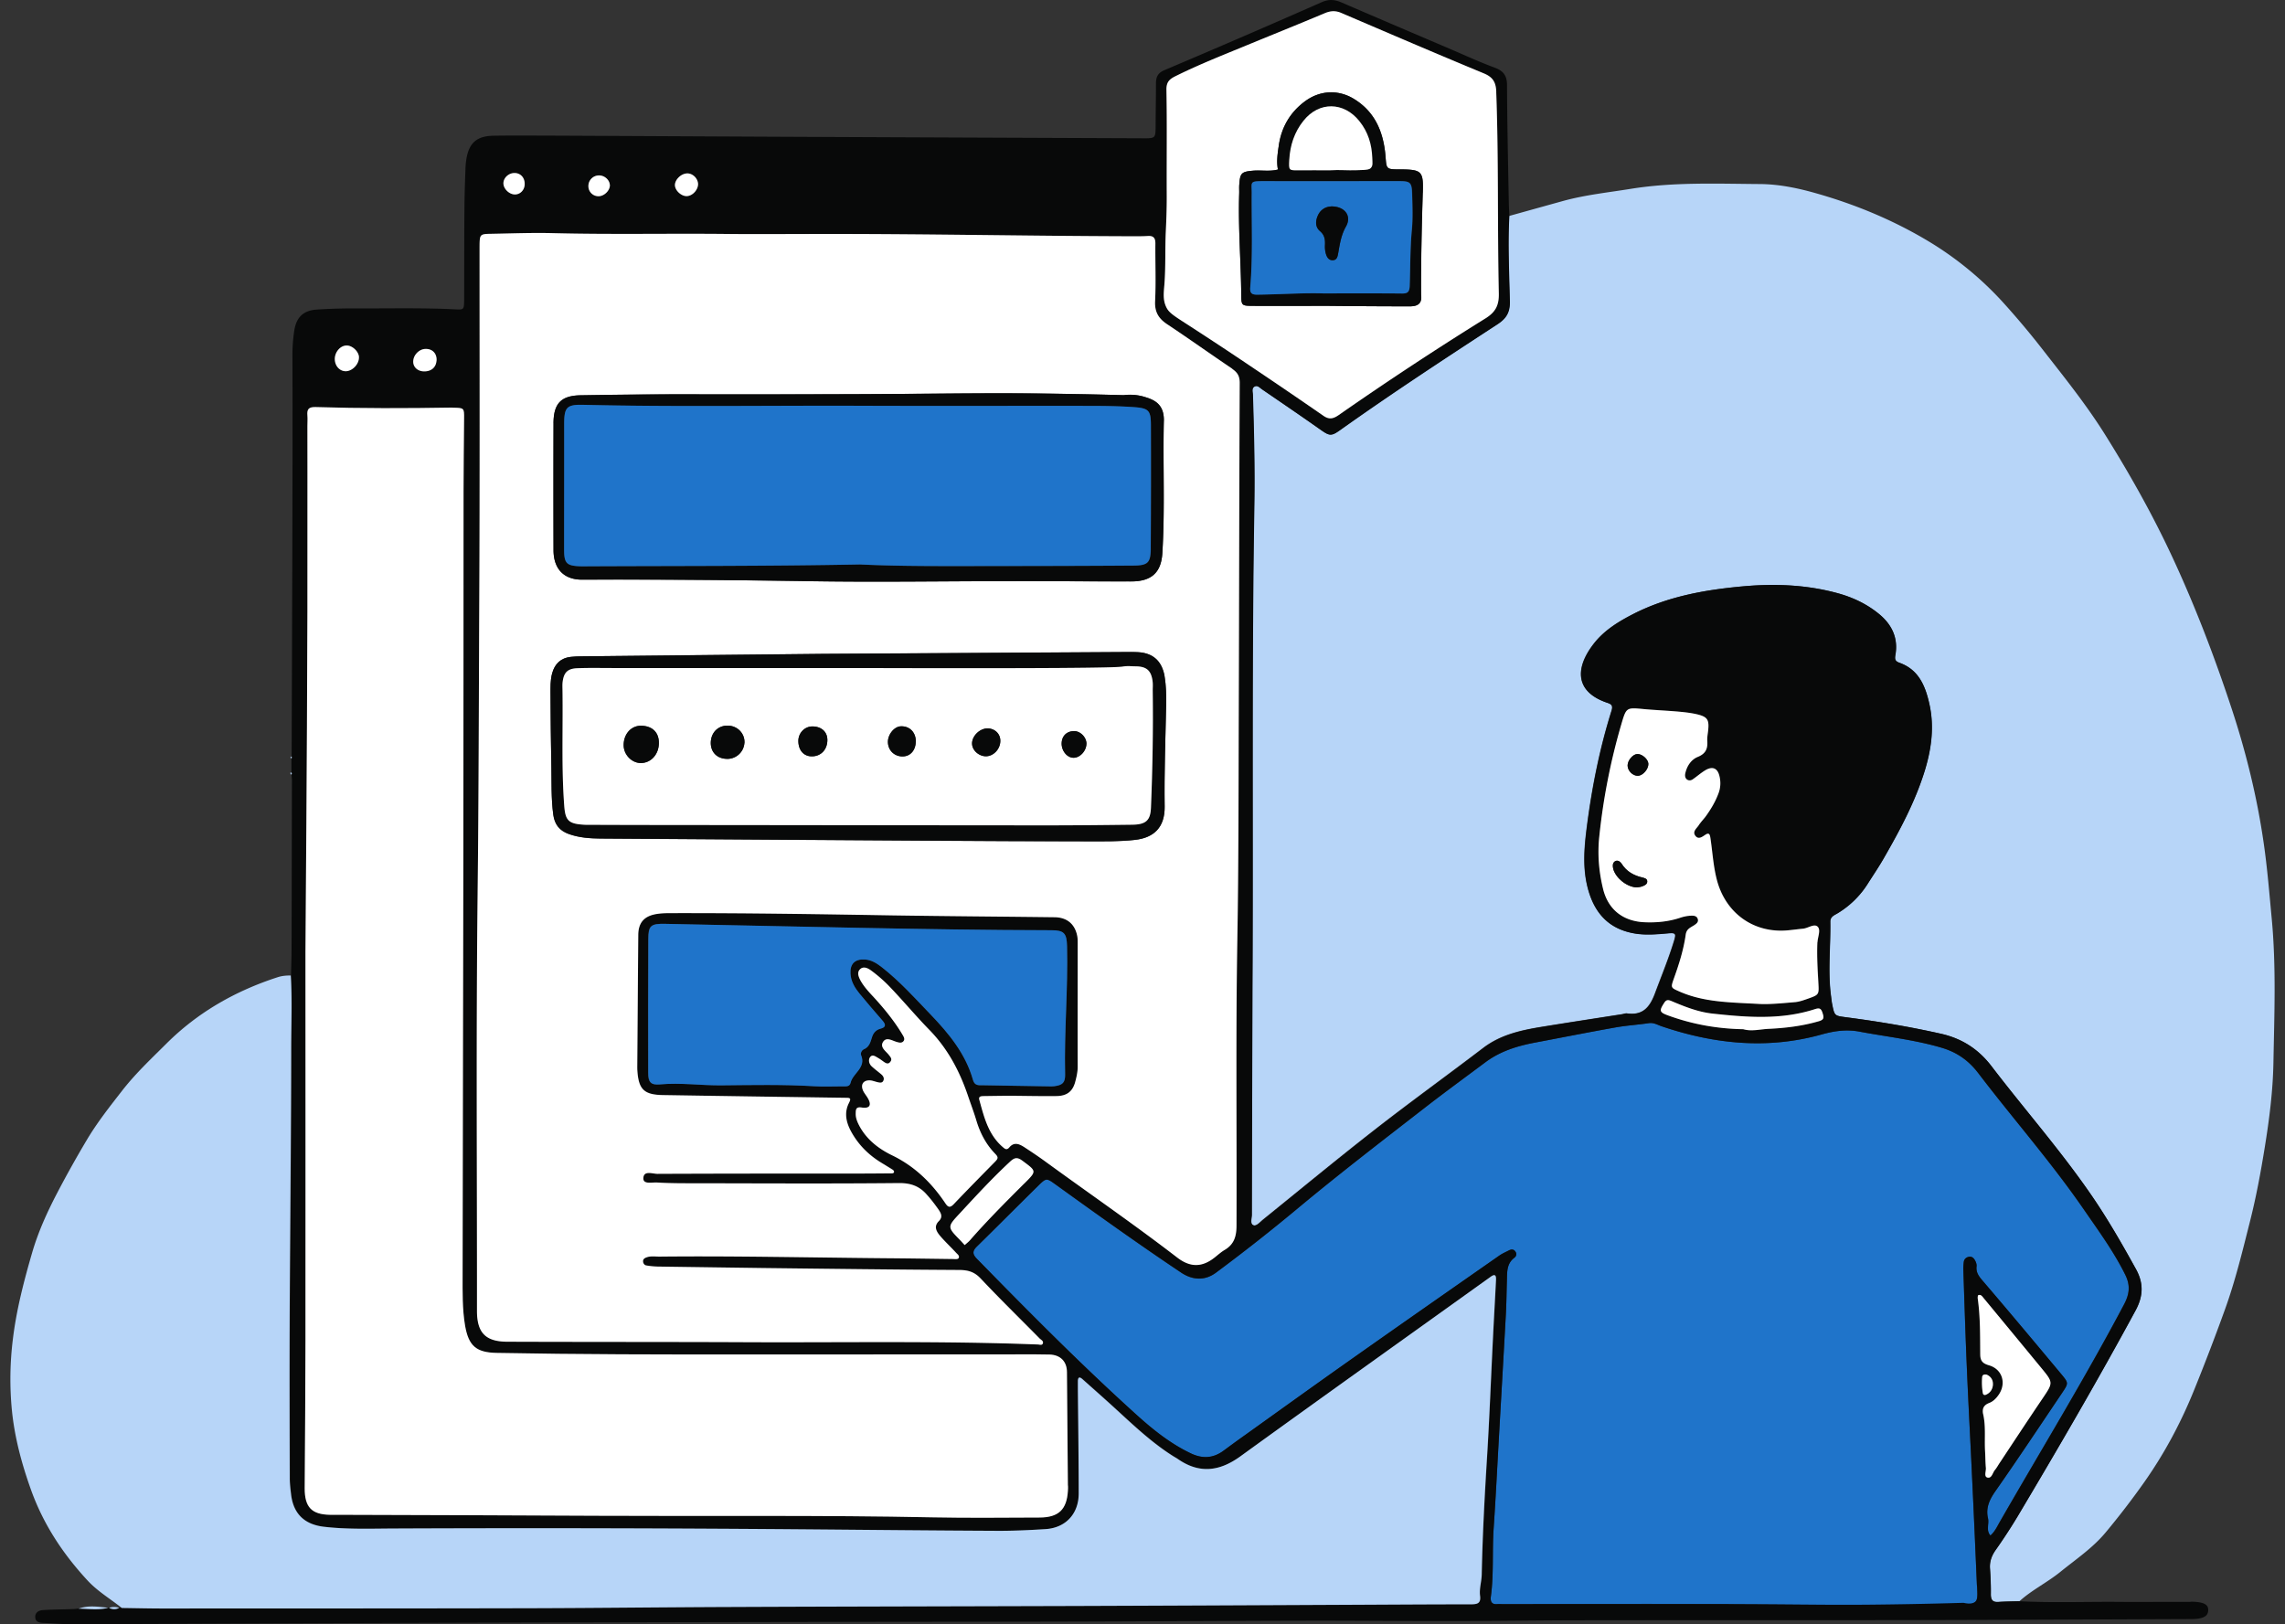 <svg width="211" height="150" viewBox="0 0 211 150" fill="none" xmlns="http://www.w3.org/2000/svg">
    <rect x="0" y="0" width="211" height="150" fill="#333333" stroke="none"/>
    <path d="M160.1 148.144c-6.509-.055-20.721 0-21.348 0-.164 0-.333-.016-.491 0-.529.055-.649-.256-.595-.682.279-2.084.12-4.19.257-6.279.185-2.744.316-5.494.474-8.244.219-3.813.442-7.627.65-11.44.06-1.069.065-2.139.098-3.208.022-.78-.044-1.577.693-2.133.158-.12.251-.333.109-.551-.175-.267-.409-.235-.649-.115-.29.148-.595.284-.862.475-4.681 3.273-9.362 6.541-14.032 9.836-3.126 2.204-6.225 4.436-9.335 6.662a99.622 99.622 0 0 0-2.089 1.522c-.96.709-1.953.747-3.017.24-1.882-.895-3.481-2.182-5.008-3.563-5.101-4.61-9.935-9.487-14.741-14.397-.447-.458-.42-.747.022-1.178 1.882-1.839 3.737-3.71 5.614-5.559.763-.753.78-.742 1.609-.142 3.835 2.766 7.681 5.521 11.609 8.145 1.042.698 2.188.764 3.203.011a173.845 173.845 0 0 0 7.654-6.023c3.857-3.208 7.834-6.263 11.8-9.335 1.79-1.385 3.617-2.717 5.423-4.07 1.364-1.02 2.908-1.505 4.534-1.816 2.504-.475 5.002-.971 7.507-1.419 1.009-.18 2.04-.24 3.055-.392.447-.066.791.152 1.173.283 4.855 1.653 9.787 2.16 14.784.764 1.173-.327 2.281-.491 3.486-.262 2.543.475 5.118.753 7.611 1.49 1.391.414 2.482 1.178 3.371 2.34 3.214 4.217 6.727 8.205 9.738 12.58 1.348 1.959 2.766 3.885 3.83 6.029.491.987.404 1.795-.114 2.766-3.596 6.797-7.611 13.36-11.441 20.022-.261.453-.48.949-.894 1.309-.431-.48-.104-1.069-.224-1.604-.213-.944.136-1.702.687-2.488 2.101-3 4.119-6.05 6.165-9.083.595-.884.606-.9-.06-1.708a1058.442 1058.442 0 0 0-7.147-8.494c-.382-.453-.774-.84-.692-1.495.016-.153-.039-.327-.11-.469-.109-.224-.272-.436-.562-.404-.261.033-.463.191-.507.464-.038.24-.054.491-.044.736.104 3.083.202 6.165.333 9.242.137 3.246.317 6.487.469 9.733.159 3.366.306 6.732.453 10.104.006.125.022.245.028.371.021.529.038.927-.131 1.162-.24.343-.83.311-1.026.305-2.013-.087-4.064.486-6.045.109-.06-.011-5.133-.054-15.286-.136l.011-.011z" fill="#1F74CA"/>
    <path d="M139.357 19.944c1.653-.459 3.312-.922 4.965-1.38 2.057-.568 4.173-.786 6.268-1.125 3.961-.638 7.944-.469 11.915-.442 1.719.011 3.432.355 5.074.819 3.726 1.047 7.283 2.52 10.611 4.533a30.684 30.684 0 0 1 6.727 5.527 76.254 76.254 0 0 1 3.868 4.615c1.942 2.488 3.917 4.954 5.592 7.633 2.285 3.65 4.391 7.392 6.213 11.309 2.117 4.55 3.901 9.22 5.472 13.972 1.337 4.048 2.352 8.178 2.963 12.4.343 2.351.529 4.708.753 7.07.414 4.436.234 8.877.152 13.307-.049 2.597-.382 5.21-.802 7.796-.371 2.302-.796 4.593-1.369 6.852-.693 2.739-1.353 5.483-2.319 8.145a205.8 205.8 0 0 1-2.815 7.354c-1.216 3.017-2.727 5.854-4.604 8.527a73.391 73.391 0 0 1-3.59 4.676c-1.184 1.423-2.733 2.465-4.168 3.627-1.211.982-2.624 1.67-3.781 2.712-.654.022-1.309.022-1.964.065-.551.039-.692-.218-.687-.731.011-.78-.022-1.565-.082-2.34-.049-.649.147-1.184.518-1.713a49.469 49.469 0 0 0 2.024-3.093c3.743-6.28 7.42-12.597 10.901-19.029.725-1.337.758-2.526.038-3.83-1.271-2.302-2.581-4.588-4.07-6.754-2.859-4.174-6.214-7.976-9.28-11.992-1.195-1.565-2.711-2.547-4.659-2.984-2.886-.654-5.799-1.135-8.734-1.522-1.081-.142-1.086-.114-1.31-1.195-.049-.24-.071-.48-.103-.725-.317-2.297-.033-4.6-.071-6.896-.006-.48.36-.606.66-.786a8.39 8.39 0 0 0 2.799-2.733c.485-.758.993-1.511 1.445-2.291 1.517-2.635 2.963-5.309 3.847-8.244.6-1.996.861-4.015.398-6.077-.371-1.659-.982-3.164-2.761-3.792-.42-.147-.442-.354-.376-.736.273-1.566-.328-2.81-1.528-3.786-1.129-.922-2.422-1.533-3.83-1.915-2.896-.78-5.842-.89-8.81-.617-3.454.322-6.836.928-9.978 2.515-1.408.715-2.75 1.539-3.721 2.788-1.719 2.22-1.735 4.414 1.227 5.423.42.142.584.256.42.77-1.085 3.453-1.789 6.988-2.258 10.578-.268 2.05-.453 4.086.163 6.11.644 2.111 1.948 3.453 4.19 3.846 1.037.18 2.046.087 3.072 0 .753-.066.824 0 .611.693-.502 1.647-1.162 3.24-1.762 4.855-.475 1.271-1.113 2.057-2.575 1.85-.153-.022-.322.054-.486.076-2.477.387-4.954.764-7.425 1.167-1.909.312-3.781.726-5.379 1.948-3.301 2.515-6.667 4.943-9.94 7.496-3.503 2.728-6.923 5.559-10.377 8.347-.283.229-.616.633-.9.535-.36-.131-.158-.639-.158-.977.011-7.818.033-15.64.066-23.459.054-14.064-.077-28.129.163-42.188.06-3.371-.027-6.737-.136-10.103-.011-.262-.131-.606.196-.753.251-.11.453.13.649.267 1.795 1.233 3.601 2.455 5.38 3.71.856.605 1.003.655 1.844.054 4.757-3.387 9.64-6.584 14.528-9.77.813-.53 1.162-1.102 1.134-2.1-.06-2.63-.19-5.265-.06-7.895l.022.006z" fill="#B7D5F8"/>
    <path d="M202.266 147.937c-2.177-.011-4.359.016-6.536 0-3.077-.027-6.159.093-9.236-.06-.65.016-1.315.027-1.964.071-.551.032-.693-.224-.688-.731.011-.78-.027-1.571-.076-2.352-.049-.643.147-1.183.513-1.707a52.421 52.421 0 0 0 2.024-3.099c3.737-6.285 7.419-12.602 10.9-19.034.72-1.337.753-2.521.033-3.825-1.272-2.307-2.581-4.588-4.065-6.759-2.864-4.179-6.208-7.971-9.28-11.992-1.2-1.56-2.717-2.547-4.664-2.984-2.892-.649-5.799-1.135-8.729-1.516-1.08-.148-1.091-.11-1.304-1.2-.049-.24-.076-.48-.104-.72-.316-2.297-.032-4.6-.071-6.897-.01-.48.361-.6.661-.78a8.44 8.44 0 0 0 2.798-2.738c.48-.764.993-1.512 1.441-2.292 1.516-2.635 2.956-5.308 3.851-8.243.6-1.997.857-4.015.393-6.072-.371-1.664-.987-3.164-2.755-3.797-.42-.148-.447-.35-.376-.737.267-1.56-.333-2.804-1.528-3.78-1.135-.928-2.428-1.533-3.835-1.915-2.892-.791-5.843-.895-8.811-.617-3.459.317-6.836.928-9.973 2.515-1.407.72-2.755 1.533-3.72 2.799-1.714 2.22-1.735 4.408 1.227 5.423.42.136.584.25.42.775-1.08 3.447-1.784 6.988-2.253 10.578-.267 2.051-.447 4.091.164 6.115.643 2.112 1.953 3.448 4.195 3.841 1.036.18 2.051.088 3.071 0 .748-.07.824-.01.611.693-.496 1.648-1.156 3.235-1.756 4.845-.48 1.27-1.113 2.056-2.581 1.855-.152-.028-.316.049-.48.076-2.471.387-4.948.764-7.419 1.167-1.915.311-3.781.731-5.385 1.948-3.295 2.52-6.667 4.948-9.94 7.496-3.497 2.728-6.923 5.559-10.377 8.347-.283.229-.616.633-.894.529-.36-.131-.164-.633-.164-.971.016-7.823.033-15.646.071-23.459.049-14.064-.076-28.134.164-42.193.049-3.372-.033-6.743-.137-10.104-.011-.267-.136-.61.191-.753.257-.109.453.131.649.268 1.801 1.233 3.601 2.455 5.38 3.715.856.6 1.003.65 1.844.049 4.762-3.388 9.64-6.58 14.528-9.771.807-.53 1.156-1.096 1.135-2.1-.06-2.635-.191-5.265-.05-7.9-.016-.371-.043-.736-.049-1.107-.071-3.656-.152-7.31-.169-10.972 0-.883-.333-1.32-1.14-1.62-1.348-.496-2.651-1.096-3.972-1.664-3.398-1.451-6.792-2.897-10.18-4.359-.589-.256-1.134-.316-1.767-.043a1073.596 1073.596 0 0 1-14.567 6.295c-.627.268-.78.628-.791 1.2 0 1.32-.027 2.635-.032 3.956-.011 1.14-.011 1.15-1.201 1.14-10.807-.044-21.615-.087-32.422-.136-7.567-.033-15.123-.077-22.679-.11-1.604 0-3.208-.016-4.812.011-1.587.017-2.313.671-2.547 2.248a7.46 7.46 0 0 0-.071.857c-.044 1.227-.088 2.46-.093 3.688-.027 2.798-.016 5.58-.027 8.368-.011.895-.017.917-.83.873-2.995-.152-5.995-.076-8.996-.087a52.44 52.44 0 0 0-3.824.11c-1.217.092-1.844.72-2.035 1.93-.11.731-.17 1.468-.17 2.215.012 4.436.012 8.877 0 13.323-.015 7.932-.048 15.87-.075 23.802.049.077.043.137-.017.197v1.276c.071.071.071.137 0 .213.017.164.044.328.044.491-.011 5.156-.017 10.311-.033 15.472 0 .857-.033 1.713-.05 2.575.132 2.215.034 4.436.034 6.656 0 3.448-.017 6.896-.033 10.344-.033 5.204-.087 10.403-.104 15.608-.016 4.604 0 9.22.017 13.824 0 .497.06.988.109 1.473.207 1.795 1.227 2.788 3.028 3.001 2.127.251 4.271.169 6.404.164a3149.54 3149.54 0 0 1 38.146.076c5.886.049 11.767.109 17.654.136 1.473.011 2.957-.06 4.435-.152 1.872-.109 3.077-1.413 3.077-3.312-.01-3.164-.049-6.339-.076-9.504-.011-.289-.011-.572 0-.867.01-.393.169-.393.43-.164.977.873 1.965 1.741 2.941 2.635 1.724 1.577 3.421 3.197 5.412 4.463.148.087.289.164.42.256 1.992 1.392 3.857 1.168 5.789-.223 7.523-5.445 15.084-10.835 22.635-16.247.163-.12.333-.24.496-.36.431-.3.497-.044.469.311-.087 1.768-.191 3.524-.272 5.292-.18 3.699-.328 7.392-.551 11.08-.224 3.612-.42 7.223-.491 10.835-.017.649-.24 1.304-.153 1.964.093.704-.267.78-.851.78-4.119 0-8.227.033-12.335.049-8.096.033-16.192.077-24.288.104-10.535.033-21.064.049-31.599.093-6.208.016-12.411.092-18.614.109-11.315.027-22.62.016-33.923.027-1.271 0-2.548-.033-3.819-.049-.076 0-.164 0-.24-.011-.316.164-.627.147-.933 0h-.076c-.911.229-1.828.087-2.739.076-.207.017-.41.049-.61.049-.912.033-1.812.033-2.718.093-.387.027-.736.24-.687.704.043.409.404.464.747.48.944.044 1.888.131 2.832.12 10.147-.033 20.3-.087 30.447-.12 13.279-.044 26.563-.071 39.848-.093 6.824-.016 13.655-.011 20.49-.027 7.644-.016 15.276-.071 22.919-.087 4.556-.011 9.111.043 13.667.032 3.737 0 7.479-.06 11.216-.07 10.491-.017 20.988 0 31.479-.017 8.472-.016 16.939-.06 25.412-.093 1.091 0 1.555-.24 1.593-.774.049-.584-.431-.829-1.631-.829l-.011.016zm-47.687-57.578c.469-1.315.894-2.651 1.091-4.032.071-.523.403-.649.736-.856.208-.137.453-.29.388-.573-.088-.36-.437-.35-.704-.333a3.615 3.615 0 0 0-.96.197c-1.075.349-2.172.452-3.285.403-1.964-.093-3.344-1.173-3.808-3.088-.387-1.593-.523-3.207-.343-4.86a58.593 58.593 0 0 1 2.04-10.36c.453-1.545.464-1.528 2.084-1.376 1.02.093 2.051.137 3.072.224.572.05 1.151.11 1.707.23 1.108.25 1.26.507 1.135 1.62-.033.283-.087.572-.071.856.049.704-.131 1.184-.873 1.484-.611.251-1.004.83-1.156 1.517-.05.207-.028.43.147.567.18.136.404.093.573-.033.371-.256.709-.556 1.096-.796.688-.431 1.173-.23 1.348.567a2.723 2.723 0 0 1-.109 1.571c-.289.77-.71 1.474-1.201 2.145-.196.256-.431.496-.611.769-.18.289-.6.573-.327.96.289.41.633.12.955-.087.344-.224.404.027.447.3.191 1.254.257 2.515.568 3.764.774 3.148 3.415 5.096 6.644 4.768.448-.043.895-.103 1.348-.147.464-.044 1.031-.497 1.347-.18.301.3.011.927-.016 1.413-.06 1.276.027 2.548.093 3.819.06 1.02.043 1.053-.933 1.396-.387.137-.791.284-1.184.328-1.233.103-2.46.229-3.481.163-2.591-.136-4.975-.147-7.223-1.134-.807-.36-.834-.333-.523-1.212l-.011.006zm-.917 2.275c.207-.333.377-.311.693-.18 1.211.513 2.444 1.004 3.759 1.15 3.159.345 6.312.601 9.411-.386.447-.148.627-.148.78.36.163.496.06.616-.409.752-1.517.437-3.061.617-4.621.688-.775.044-1.555.25-2.292.033-2.4-.044-4.691-.453-6.912-1.26-.84-.3-.867-.437-.403-1.157h-.006zm-46.138-66.345c.131-1.62.05-3.24.131-4.872.028-.617.093-2.013.088-3.48-.017-3.209.032-6.416-.028-9.624-.016-.72.257-.988.824-1.271 1.991-.988 4.037-1.812 6.089-2.652 2.575-1.064 5.161-2.1 7.73-3.18.54-.224.993-.23 1.511-.011 4.381 1.876 8.756 3.759 13.148 5.575.84.35 1.124.808 1.157 1.724.229 6.209.103 12.423.24 18.62.016 1.064-.289 1.691-1.217 2.275a310.545 310.545 0 0 0-13.584 8.947c-.524.36-.895.41-1.408.05-2.16-1.501-4.342-2.98-6.519-4.442a418.471 418.471 0 0 0-6.268-4.135c-.955-.616-1.435-.927-1.664-1.353-.371-.687-.29-1.32-.224-2.171h-.006zM63.367 16.02c.513-.07 1.037.377 1.091.917.044.54-.469 1.14-1.014 1.173-.48.033-1.048-.447-1.113-.933-.071-.491.469-1.091 1.036-1.157zm-8.036.18c.508 0 .971.42.988.895.01.497-.513 1.02-1.032 1.031a.927.927 0 0 1-.954-.916.975.975 0 0 1 .993-1.004l.005-.006zm-7.85-.223c.567-.017.976.409.97 1.014 0 .54-.387.96-.883.972-.513.01-1.037-.47-1.08-.977-.033-.513.436-.987.993-1.004v-.005zM44.104 82.53c.103-9.007.109-18.003.152-27.01.05-10.704.028-21.403.028-32.106v-.617c.01-1.173.01-1.195 1.123-1.21 1.888-.034 3.781-.11 5.669-.06 5.384.136 10.78.015 16.17.075 2.799.028 5.592 0 8.39 0 9.635-.016 19.259.191 28.888.213.491 0 .987.011 1.473-.027.551-.033.704.213.693.731-.017 1.768.06 3.54-.028 5.308-.043.993.333 1.593 1.124 2.117 2.024 1.348 3.999 2.755 6.007 4.108.48.327.693.66.693 1.288-.044 10.114-.049 20.223-.088 30.343-.016 7.033-.01 14.06-.13 21.092-.153 8.81-.044 17.61-.077 26.415-.011 1.015-.24 1.735-1.113 2.237-.316.191-.589.437-.884.671-1.156.928-2.253.96-3.464.033-3.944-3.039-8.036-5.859-12.062-8.784a36.321 36.321 0 0 0-2.035-1.396c-.464-.3-.955-.557-1.424 0-.24.284-.41.131-.611-.044-1.331-1.151-1.713-2.76-2.155-4.348-.104-.371.224-.344.464-.349.813-.011 1.636-.027 2.46-.027 1.397.011 2.799.043 4.196.027.992-.011 1.527-.447 1.756-1.391.11-.437.208-.873.208-1.337-.011-3.78 0-7.572 0-11.358 0-.251 0-.497-.05-.737-.223-1.08-.954-1.68-2.084-1.696-4.975-.06-9.95-.093-14.931-.17-6.869-.109-13.732-.223-20.6-.207-.453 0-.912.017-1.354.104-1.047.207-1.544.807-1.56 1.887-.033 4.065-.06 8.124-.093 12.188 0 .12 0 .251.011.371.11 1.74.617 2.231 2.379 2.253 5.352.088 10.698.164 16.05.24.284 0 .573.011.868.011.42 0 .43.109.229.497-.437.873-.257 1.751.196 2.591.633 1.184 1.544 2.111 2.679 2.831.387.241.775.47 1.151.71.07.043.147.12.147.18.017.163-.136.169-.25.169-.988.011-1.976.016-2.958.016-6.219 0-12.427 0-18.647.028-.453 0-1.287-.35-1.293.43 0 .557.813.344 1.255.371 1.315.077 2.635.071 3.945.071 6.132.011 12.264.044 18.396-.016 1.09-.011 1.893.273 2.591 1.08.387.431.731.884 1.064 1.353.24.36.43.688.033 1.08-.513.513-.197.993.163 1.413.453.524.971 1.004 1.44 1.517.131.136.36.289.208.507-.071.088-.311.071-.464.06-2.133-.027-4.282-.06-6.416-.076-6.912-.06-13.819-.213-20.73-.147-.41 0-.83-.077-1.228.087-.137.049-.29.153-.284.349 0 .191.131.344.267.377.36.071.731.103 1.097.109 3.251.049 6.503.092 9.744.136 6.044.071 12.094.147 18.14.18.79.011 1.352.18 1.92.78 1.773 1.888 3.638 3.705 5.455 5.549.131.131.393.229.284.48-.076.152-.284.076-.436.071-9.008-.35-18.02-.17-27.027-.213-7.316-.033-14.643-.017-21.959-.044-2.024 0-2.82-.824-2.82-2.848.01-12.842-.088-25.69.06-38.527l-.011.011zM79.4 91.794c.677.824 1.375 1.63 2.073 2.438.317.371.371.633-.19.77-.394.103-.634.376-.754.747-.147.464-.24.944-.774 1.157-.191.087-.317.37-.251.529.496 1.173-.753 1.664-.971 2.558-.093.377-.42.328-.704.333-.9 0-1.811.044-2.712-.016-2.837-.169-5.679-.104-8.516-.077-1.887.017-3.764-.256-5.668-.087-.857.077-1.091-.207-1.091-1.08-.011-4.119-.017-8.227.01-12.34 0-1.26.24-1.435 1.577-1.408 5.92.13 11.844.25 17.764.37 5.963.11 11.92.214 17.883.225 1.168 0 1.424.272 1.451 1.456.104 3.945-.267 7.889-.169 11.839.017.79-.25 1.015-1.015 1.107-.163.028-.332.017-.496.011a2030.7 2030.7 0 0 1-6.045-.093c-.393-.01-.796.077-.96-.496-.677-2.411-2.22-4.283-3.912-6.04-1.45-1.51-2.858-3.07-4.511-4.375-.464-.36-.944-.66-1.544-.709-.928-.06-1.397.393-1.348 1.315.044.736.41 1.331.868 1.877l.005-.011zm.207 10.491c.704.103.895-.229.551-.835-.136-.251-.332-.464-.453-.72-.256-.573.017-.988.644-.955.24.016.47.12.71.17.207.048.42.087.523-.153.088-.224-.01-.404-.169-.552-.31-.267-.65-.507-.944-.79-.212-.213-.289-.552-.136-.797.213-.327.507-.093.747.044.18.103.344.223.508.343.213.148.43.29.633.017.196-.251.016-.437-.148-.644-.283-.36-.856-.71-.507-1.217.31-.453.824-.087 1.244.028.196.06.43.12.589-.033.224-.213.044-.47-.071-.66-.736-1.233-1.648-2.352-2.619-3.415-.447-.48-.9-.96-1.227-1.533-.18-.333-.36-.737-.093-1.037.35-.387.813-.104 1.108.12a13.17 13.17 0 0 1 1.75 1.555c1.217 1.276 2.352 2.64 3.585 3.9 1.708 1.752 2.799 3.836 3.568 6.116.251.737.53 1.468.753 2.215.344 1.157.884 2.204 1.724 3.077.24.251.36.404.07.693-1.292 1.315-2.596 2.635-3.867 3.972-.371.392-.551.289-.808-.104-1.26-1.871-2.82-3.388-4.888-4.392-1.216-.589-2.308-1.413-2.995-2.657-.224-.409-.393-.812-.37-1.243 0-.437.092-.59.583-.513h.005zm9.057 9.732c1.473-1.593 2.951-3.197 4.544-4.68.404-.377.66-.551 1.211-.137 1.304.971 1.337.933.153 2.111-1.713 1.708-3.42 3.421-5.02 5.249-.13.147-.3.273-.468.431-.148-.153-.284-.311-.42-.453-1.212-1.233-1.2-1.228 0-2.515v-.006zM39.292 32.225c.643-.017 1.064.436 1.014 1.09-.043.628-.496 1.004-1.167.988-.617-.016-1.031-.447-.977-.993.05-.567.573-1.075 1.135-1.08l-.005-.005zm-7.316-.317c.524-.027 1.124.524 1.167 1.047.044.628-.55 1.294-1.173 1.332-.567.027-1.036-.453-1.052-1.097-.017-.644.48-1.255 1.063-1.276l-.005-.006zM98.61 137.691c-.104 1.713-.856 2.444-2.591 2.455-3.296.011-6.585.049-9.88-.016-10.328-.213-20.655-.093-30.982-.147-7.944-.044-15.876-.06-23.82-.088-.283 0-.572.011-.867 0-1.697-.032-2.34-.703-2.335-2.455.027-4.522.071-9.05.071-13.579.011-11.974 0-23.95 0-35.919.137-18.047.17-26.82.18-31.435.011-11.337 0-17.01 0-17.147 0-.332.027-.67 0-.993-.049-.567.11-.79.748-.774 4.184.13 8.39.12 12.58.049.033 0 .076.01.12.01 1.02.017 1.031.017 1.02.994-.016 2.253-.049 4.511-.049 6.776-.01 10.856 0 21.724-.016 32.591-.017 13.251-.06 26.503-.071 39.749 0 1.56-.033 3.121.229 4.676.327 1.854 1.02 2.46 2.88 2.504 7.65.147 15.303.147 22.952.147 8.44-.011 16.88-.011 25.32-.011.943 0 1.887-.011 2.83.016.994.033 1.588.644 1.594 1.615.032 3.497.06 6.989.087 10.491 0 .164.011.328-.01.491h.01zm84.425-10.518c.016-.191.147-.273.409-.229.36.147.611.464.584.916-.028.431-.24.781-.671.955-.088.033-.229.027-.268-.164a6.103 6.103 0 0 1-.06-1.473l.006-.005zm.333 8.391c-.05-.53-.044-1.064-.077-1.604-.06-1.14.088-2.297-.191-3.432-.071-.491.109-.775.573-.955.344-.13.617-.392.84-.703.775-1.053.409-2.401-.84-2.772-.584-.169-.813-.393-.824-.987-.016-1.724.011-3.448-.229-5.161-.016-.109 0-.311.049-.333.24-.093.36.109.491.267 1.784 2.155 3.557 4.305 5.336 6.465 1.113 1.353 1.091 1.348.087 2.837-1.336 1.975-2.64 3.961-3.961 5.952-.136.207-.256.431-.409.611-.223.257-.289.813-.704.704-.332-.093-.109-.584-.136-.895l-.005.006zm.207 4.642c-.213-.943.131-1.707.687-2.498 2.095-2.995 4.119-6.045 6.165-9.084.589-.884.6-.9-.071-1.707-2.368-2.837-4.741-5.68-7.147-8.489-.387-.453-.769-.84-.687-1.495.016-.153-.044-.333-.109-.469-.109-.224-.273-.437-.557-.404-.267.033-.469.191-.512.464-.033.24-.05.491-.044.736.104 3.077.196 6.16.333 9.247.136 3.241.316 6.487.463 9.728.164 3.371.311 6.732.453 10.103.011.12.028.251.028.371.01.29.027.524.01.693-.01.213-.043.36-.136.469-.016.028-.044.044-.06.06-.027.017-.049.033-.076.049-.344.208-.917.061-.993.044-1.577.044-3.939.109-6.803.147-5.341.077-6.809 0-14.419-.027-2.848-.011-20.639 0-21.348 0-.164 0-.333-.016-.496 0-.524.049-.644-.267-.59-.687.284-2.084.12-4.185.257-6.28.191-2.744.327-5.499.48-8.243.213-3.819.436-7.632.644-11.44.06-1.075.071-2.144.103-3.208.028-.78-.043-1.577.688-2.133.163-.12.251-.333.109-.551-.169-.268-.409-.24-.644-.109-.289.147-.6.283-.867.469-4.681 3.268-9.368 6.536-14.032 9.831-3.121 2.204-6.225 4.441-9.335 6.666-.703.497-1.396 1.004-2.094 1.517-.961.709-1.954.747-3.017.24-1.877-.895-3.481-2.177-5.009-3.557-5.095-4.604-9.934-9.487-14.735-14.403-.447-.452-.42-.747.027-1.173 1.877-1.843 3.732-3.715 5.609-5.559.763-.753.78-.747 1.614-.147 3.836 2.76 7.676 5.516 11.615 8.151 1.037.692 2.177.763 3.197.01a169.296 169.296 0 0 0 7.649-6.022c3.857-3.208 7.84-6.263 11.8-9.34 1.784-1.381 3.612-2.712 5.423-4.065 1.364-1.02 2.908-1.5 4.539-1.817 2.504-.469 5.003-.97 7.507-1.412 1.015-.18 2.04-.24 3.061-.393.447-.071.791.152 1.167.283 4.861 1.653 9.787 2.16 14.785.764 1.173-.327 2.291-.49 3.491-.267 2.537.48 5.123.753 7.611 1.495 1.396.409 2.487 1.173 3.371 2.34 3.219 4.223 6.732 8.211 9.744 12.581 1.347 1.953 2.76 3.879 3.824 6.028.491.988.404 1.795-.109 2.761-3.595 6.803-7.61 13.36-11.44 20.027-.268.453-.48.955-.895 1.304-.431-.48-.104-1.064-.224-1.593l-.005-.006z" fill="#080909"/>
    <path d="M64.458 16.938c.044.54-.47 1.14-1.015 1.173-.48.032-1.047-.448-1.113-.933-.07-.491.47-1.091 1.037-1.157.513-.07 1.036.377 1.09.917zM56.319 17.09c.01.497-.513 1.02-1.032 1.032a.927.927 0 0 1-.954-.917.975.975 0 0 1 .993-1.004c.507 0 .97.42.987.895l.005-.006zM48.452 16.987c0 .54-.388.96-.884.971-.513.011-1.037-.469-1.08-.976-.033-.513.436-.988.992-1.004.568-.016.977.41.972 1.015v-.006zM40.307 33.31c-.044.627-.497 1.003-1.168.987-.616-.016-1.031-.447-.977-.993.05-.567.573-1.075 1.135-1.08.644-.016 1.064.437 1.015 1.091l-.005-.005zM33.143 32.95c.044.628-.551 1.293-1.173 1.331-.567.028-1.037-.452-1.053-1.096-.016-.644.48-1.255 1.064-1.277.524-.027 1.124.524 1.167 1.048l-.005-.006zM188.589 129.186c-1.337 1.975-2.641 3.961-3.961 5.952-.137.207-.257.431-.409.611-.224.256-.289.813-.704.704-.333-.093-.109-.584-.136-.895-.05-.529-.044-1.064-.077-1.604-.06-1.14.087-2.297-.191-3.432-.071-.491.109-.774.573-.954.344-.131.617-.393.84-.704.775-1.053.409-2.4-.84-2.771-.584-.17-.813-.393-.824-.988-.016-1.724.011-3.448-.229-5.161-.016-.109 0-.311.049-.333.24-.092.36.109.491.268 1.784 2.155 3.557 4.304 5.336 6.464 1.113 1.353 1.091 1.348.087 2.837l-.005.006zM167.89 94.33c-1.516.436-3.06.617-4.621.688-.774.043-1.554.25-2.291.032-2.4-.043-4.692-.453-6.912-1.26-.84-.3-.868-.437-.404-1.157.208-.332.377-.31.693-.18 1.211.513 2.444 1.004 3.759 1.151 3.159.344 6.312.6 9.411-.387.447-.147.627-.147.78.36.164.497.06.617-.409.753h-.006zM94.573 109.306c-1.713 1.708-3.421 3.421-5.02 5.249-.13.147-.3.272-.469.431-.147-.153-.283-.311-.42-.453-1.21-1.233-1.2-1.228 0-2.515 1.473-1.593 2.952-3.197 4.545-4.681.403-.377.66-.551 1.21-.136 1.305.971 1.338.932.154 2.111v-.006zM91.949 107.222c-1.293 1.315-2.597 2.635-3.868 3.972-.371.392-.551.289-.808-.104-1.26-1.871-2.82-3.388-4.888-4.392-1.216-.589-2.307-1.413-2.995-2.657-.224-.409-.393-.812-.37-1.243 0-.437.092-.59.583-.513.704.103.895-.229.551-.835-.136-.251-.333-.464-.453-.72-.256-.573.017-.987.644-.955.24.017.47.12.71.17.206.048.42.087.523-.153.087-.224-.011-.404-.17-.551-.31-.268-.648-.508-.943-.791-.213-.213-.29-.552-.136-.797.212-.327.507-.093.747.044.18.103.344.223.507.343.213.148.431.29.633.017.197-.251.017-.437-.147-.644-.284-.36-.857-.71-.508-1.217.311-.452.824-.087 1.244.028.197.06.431.12.59-.033.223-.213.043-.47-.071-.66-.737-1.233-1.648-2.352-2.619-3.415-.447-.48-.9-.96-1.227-1.533-.18-.333-.36-.737-.093-1.037.349-.387.813-.104 1.107.12a13.17 13.17 0 0 1 1.751 1.555c1.217 1.276 2.352 2.64 3.585 3.9 1.707 1.752 2.798 3.836 3.568 6.116.25.737.529 1.468.753 2.215.343 1.157.883 2.204 1.724 3.077.24.251.36.404.07.693h.006z" fill="#fff"/>
    <path d="M167.83 86.998c.028-.491.317-1.113.017-1.413-.317-.316-.884.136-1.348.18-.453.044-.9.104-1.347.147-3.236.328-5.876-1.62-6.645-4.768-.311-1.255-.377-2.515-.568-3.764-.043-.273-.103-.524-.447-.3-.316.207-.66.496-.955.087-.273-.387.148-.671.328-.96.18-.273.409-.513.611-.77.491-.67.911-1.374 1.2-2.143a2.634 2.634 0 0 0 .109-1.572c-.169-.796-.66-.992-1.348-.567-.387.24-.731.54-1.096.796-.169.132-.393.17-.573.033-.169-.136-.196-.36-.147-.567.152-.688.551-1.271 1.156-1.517.748-.3.928-.78.873-1.484-.016-.283.033-.572.071-.856.131-1.113-.027-1.375-1.135-1.62-.556-.12-1.134-.18-1.707-.23-1.02-.087-2.052-.13-3.072-.223-1.62-.153-1.631-.17-2.084 1.375a58.152 58.152 0 0 0-2.04 10.36c-.18 1.653-.044 3.268.344 4.86.463 1.915 1.844 2.996 3.808 3.088 1.113.05 2.215-.049 3.284-.403.311-.104.633-.18.96-.197.267-.016.616-.027.704.333.071.284-.18.436-.388.573-.332.207-.671.333-.736.856-.196 1.38-.617 2.717-1.091 4.032-.311.873-.284.851.524 1.211 2.247.988 4.631.993 7.223 1.135 1.02.07 2.247-.06 3.48-.164.393-.043.797-.19 1.184-.327.977-.344.993-.376.933-1.397-.071-1.27-.153-2.537-.093-3.819l.011-.005zm-16.192-5.14c-.191.072-.393.077-.507.094-.917-.028-1.953-.895-2.161-1.713-.06-.257-.076-.53.148-.688.251-.163.496.016.633.224.447.709 1.107 1.075 1.893 1.26.191.05.447.104.463.333.028.289-.24.409-.469.49zm-.387-10.212c-.48.01-.955-.464-.955-.955 0-.463.48-1.03.884-1.053.436-.027 1.015.47 1.031.9.016.492-.507 1.092-.96 1.108zM138.168 8.498c-.032-.916-.316-1.375-1.156-1.724-4.392-1.817-8.767-3.699-13.148-5.575-.513-.224-.971-.213-1.511.01-2.564 1.08-5.156 2.117-7.731 3.181-2.051.84-4.102 1.664-6.088 2.651-.568.284-.84.551-.824 1.272.06 3.207.011 6.415.027 9.623.011 1.468-.06 2.864-.087 3.48-.076 1.632 0 3.252-.131 4.873-.071.85-.147 1.484.224 2.171.229.43.709.736 1.664 1.353a356.479 356.479 0 0 1 6.268 4.135 566.724 566.724 0 0 1 6.519 4.441c.513.36.884.311 1.408-.049a310.454 310.454 0 0 1 13.584-8.947c.928-.584 1.233-1.211 1.217-2.275-.136-6.203-.011-12.411-.24-18.62h.005zm-6.786 9.313c-.093 3.12-.17 6.246-.153 9.372 0 .137.087.54-.153.824-.229.267-.644.273-.813.284-.791 0-3.699 0-7.648-.044-2.341 0-4.692.017-7.033 0-.916-.01-.954-.07-.96-.993-.027-3.12-.289-6.246-.191-9.372.011-.284-.016-.573.011-.857.071-1.036.207-1.167 1.244-1.26.775-.071 1.56.093 2.324-.11-.147-.736-.027-1.483.076-2.203.24-1.697 1.053-3.099 2.455-4.12 1.375-1.003 3.077-1.074 4.512-.18 1.964 1.212 2.712 3.105 2.892 5.293.092 1.184.06 1.194 1.303 1.2 2.041.016 2.215.13 2.145 2.171l-.011-.005z" fill="#fff"/>
    <path d="M113.793 34.058c-2.008-1.353-3.978-2.76-6.007-4.108-.791-.524-1.167-1.124-1.124-2.117.087-1.768.011-3.54.027-5.308.011-.513-.147-.764-.692-.731-.491.032-.988.027-1.473.027-9.635-.027-19.258-.23-28.888-.213-2.798 0-5.591.027-8.39 0-5.385-.06-10.78.06-16.17-.076-1.888-.05-3.781.027-5.669.06-1.113.016-1.113.032-1.124 1.21v.617c0 10.704.028 21.402-.027 32.106-.044 9.007-.049 18.004-.153 27.01-.147 12.843-.049 25.691-.06 38.528 0 2.024.797 2.848 2.82 2.848 7.317.027 14.644.011 21.96.043 9.007.044 18.02-.136 27.026.213.153.011.36.087.437-.071.109-.251-.153-.349-.284-.48-1.817-1.844-3.677-3.661-5.456-5.548-.567-.6-1.134-.769-1.92-.78-6.045-.033-12.095-.11-18.14-.18-3.24-.044-6.492-.088-9.743-.137a7.264 7.264 0 0 1-1.097-.109c-.136-.033-.267-.191-.267-.376-.011-.197.147-.3.284-.35.392-.163.812-.087 1.227-.087 6.912-.071 13.819.087 20.731.148 2.133.016 4.283.049 6.416.076.153.011.393.027.464-.06.152-.213-.077-.371-.208-.508-.469-.512-.987-.992-1.44-1.516-.36-.42-.676-.9-.164-1.413.393-.393.208-.72-.032-1.08-.333-.47-.677-.928-1.064-1.353-.693-.808-1.5-1.091-2.592-1.081-6.132.06-12.264.028-18.396.017-1.315 0-2.635.011-3.944-.071-.437-.027-1.255.191-1.255-.371.011-.78.84-.431 1.293-.431 6.22-.027 12.428-.027 18.647-.027.988 0 1.975-.011 2.957-.017.11 0 .267-.011.251-.169 0-.06-.076-.136-.147-.18-.377-.24-.764-.469-1.151-.709-1.135-.72-2.04-1.648-2.679-2.831-.453-.841-.633-1.714-.196-2.592.196-.387.19-.496-.23-.496-.289 0-.583-.011-.867-.011-5.352-.077-10.698-.153-16.05-.24-1.757-.028-2.264-.513-2.379-2.253-.01-.12-.01-.251-.01-.371.032-4.065.06-8.124.092-12.188.016-1.08.513-1.68 1.56-1.888.448-.087.9-.103 1.353-.103 6.869-.017 13.732.092 20.6.207 4.981.076 9.957.109 14.932.169 1.135.016 1.86.617 2.084 1.697.05.24.05.49.05.736 0 3.78-.012 7.573 0 11.359 0 .463-.093.9-.208 1.336-.229.944-.764 1.381-1.757 1.391-1.396.017-2.798-.016-4.195-.027-.824 0-1.647.017-2.46.027-.24.011-.568-.016-.464.35.436 1.587.824 3.197 2.155 4.348.196.169.37.327.61.043.47-.556.961-.3 1.425 0 .687.448 1.375.911 2.035 1.397 4.02 2.924 8.112 5.745 12.062 8.783 1.211.928 2.308.895 3.464-.032.289-.229.568-.48.884-.671.873-.508 1.107-1.228 1.113-2.237.033-8.811-.076-17.61.076-26.416.12-7.032.109-14.059.131-21.091.033-10.12.044-20.235.088-30.344 0-.627-.213-.96-.693-1.288l.011-.01zm-62.685 5.024c.011-1.833.704-2.559 2.532-2.58 3.044-.05 6.088-.088 9.127-.093.256 0 5.603.027 16.295-.011 9.433-.033 12.516-.153 20.115-.01 1.937.032 3.535.076 4.583.103a4.632 4.632 0 0 1 1.844.136c.491.148 1.14.333 1.533.9.229.333.344.764.333 1.331-.093 4.065.109 8.151-.137 12.216-.109 1.81-1.015 2.618-2.88 2.618-3.661.011-7.327-.033-10.988-.027-6.115 0-12.231.104-18.347.01-7.12-.108-14.239-.168-21.364-.146-1.68.01-2.635-.988-2.64-2.712-.011-3.911-.011-7.823 0-11.735h-.006zm56.574 26.034c-.06 3.12-.18 6.247-.136 9.367.027 1.953-1.015 2.897-2.755 3.088-1.397.153-2.799.131-4.184.131-5.063 0-10.115-.027-15.172-.06-9.995-.06-19.984-.13-29.968-.196-.993-.011-1.975-.077-2.919-.41-.85-.3-1.33-.85-1.456-1.794-.207-1.512-.147-3.028-.18-4.556-.044-2.177-.071-4.359-.076-6.536 0-.649-.028-1.32.152-1.964.24-.872.797-1.413 1.724-1.516.327-.033.65-.05.988-.05 8.467-.092 16.94-.168 22.286-.228 11.423-.071 19.727-.12 28.03-.17.371 0 .737-.01 1.108.017 1.38.093 2.16.84 2.411 2.188.153.9.164 1.8.153 2.7l-.006-.01z" fill="#fff"/>
    <path d="M98.621 137.2c0 .164.011.328-.01.491-.105 1.713-.857 2.444-2.592 2.455-3.295.011-6.585.049-9.88-.016-10.328-.213-20.655-.093-30.982-.147-7.944-.044-15.876-.06-23.82-.088-.283 0-.572.011-.867 0-1.696-.032-2.34-.704-2.335-2.455.028-4.522.071-9.051.071-13.579.011-11.975 0-23.95 0-35.919.137-18.047.17-26.82.18-31.435.011-11.337 0-17.01 0-17.147 0-.333.027-.67 0-.993-.049-.567.11-.79.748-.774 4.184.13 8.39.12 12.58.049.033 0 .077.01.12.01 1.02.017 1.031.017 1.02.993-.016 2.254-.049 4.512-.049 6.776-.01 10.857 0 21.724-.016 32.592-.016 13.251-.06 26.503-.071 39.749 0 1.56-.033 3.121.23 4.675.327 1.855 1.02 2.461 2.88 2.505 7.648.147 15.302.147 22.951.147 8.44-.011 16.88-.011 25.32-.011.943 0 1.887-.011 2.83.016.994.033 1.588.644 1.594 1.615.033 3.497.06 6.989.087 10.491h.011z" fill="#fff"/>
    <path d="M26.847 90.081c.137 2.22.044 4.44.039 6.661 0 3.448-.022 6.896-.044 10.344-.033 5.205-.082 10.404-.098 15.608-.017 4.61 0 9.22.01 13.83 0 .491.06.982.12 1.473.203 1.79 1.223 2.788 3.023 3.001 2.133.251 4.277.174 6.41.163 12.717-.054 25.429-.027 38.146.077 5.88.049 11.767.109 17.648.136 1.479.006 2.963-.065 4.436-.158 1.865-.115 3.077-1.413 3.071-3.312 0-3.169-.049-6.333-.076-9.503v-.862c.01-.393.174-.393.43-.164.983.879 1.97 1.746 2.941 2.635 1.73 1.582 3.421 3.203 5.418 4.463.136.087.283.164.42.256 1.986 1.392 3.857 1.168 5.788-.229 7.523-5.444 15.085-10.829 22.635-16.241.169-.12.333-.235.502-.36.426-.306.491-.049.475.305-.087 1.763-.191 3.525-.278 5.292-.186 3.694-.322 7.387-.551 11.081-.224 3.611-.415 7.217-.491 10.834-.011.655-.24 1.304-.153 1.964.093.71-.262.786-.851.786-4.108 0-8.222.033-12.33.049-8.096.038-16.192.076-24.288.104-10.535.032-21.07.049-31.599.092-6.203.022-12.411.099-18.614.115-11.304.027-22.613.022-33.917.027-1.271 0-2.548-.032-3.819-.049-1.053-.84-2.22-1.522-3.153-2.526-2.28-2.46-4.087-5.188-5.232-8.379-.862-2.406-1.522-4.861-1.768-7.371a29.869 29.869 0 0 1 .087-6.508c.328-2.739 1.015-5.374 1.779-8.009.562-1.937 1.391-3.759 2.319-5.538a101.708 101.708 0 0 1 2.76-4.937c.944-1.582 2.09-3.033 3.219-4.484 1.233-1.593 2.706-2.974 4.13-4.392 2.908-2.892 6.372-4.85 10.256-6.11.404-.131.802-.159 1.211-.159l-.01-.005zM9.995 148.482c-.905.235-1.827.093-2.738.082.905-.333 1.822-.18 2.738-.082zM11 148.493c-.312.164-.623.142-.934 0a1.31 1.31 0 0 1 .933 0zM26.907 69.862c.05.071.044.137-.016.197-.022-.05-.049-.099-.065-.148 0-.005.054-.027.081-.043v-.006zM26.886 71.335c.07.07.07.142 0 .213-.028-.05-.06-.104-.082-.153 0-.01.049-.038.076-.06h.006z" fill="#B7D5F8"/>
    <path d="M79.2 85.683c5.962.115 11.92.213 17.882.224 1.168 0 1.424.273 1.452 1.462.098 3.95-.268 7.89-.18 11.839.016.785-.246 1.009-1.01 1.107-.163.022-.327.011-.49.011-2.014-.032-4.027-.065-6.046-.103-.392-.006-.802.081-.96-.491-.682-2.412-2.225-4.278-3.911-6.04-1.451-1.51-2.854-3.077-4.512-4.37-.464-.36-.938-.665-1.538-.709-.928-.065-1.403.393-1.348 1.31.044.73.415 1.325.862 1.87.676.825 1.375 1.637 2.079 2.445.321.365.37.627-.186.77-.393.103-.638.381-.758.746-.153.464-.246.939-.775 1.157-.19.082-.316.371-.245.53.496 1.172-.759 1.663-.966 2.552-.093.382-.42.333-.698.333-.906 0-1.812.044-2.717-.011-2.837-.169-5.674-.109-8.511-.081-1.893.016-3.775-.262-5.668-.088-.862.077-1.097-.207-1.097-1.08-.005-4.114-.01-8.227.011-12.34.006-1.266.245-1.435 1.588-1.408 5.919.126 11.838.246 17.757.365H79.2z" fill="#1F74CA"/>
    <path d="M184.033 127.86c-.027.431-.24.78-.671.955-.087.033-.229.027-.267-.164a6.003 6.003 0 0 1-.06-1.473c.016-.191.147-.273.409-.229.36.147.611.464.584.917l.005-.006z" fill="#fff"/>
    <path d="M107.536 62.415c-.251-1.347-1.032-2.095-2.412-2.188-.371-.027-.736-.016-1.107-.016-8.304.05-16.607.104-28.03.17-5.342.06-13.82.136-22.287.228-.333 0-.66.017-.987.05-.928.103-1.484.643-1.724 1.516-.18.644-.153 1.315-.153 1.964.01 2.177.033 4.36.076 6.536.033 1.528-.027 3.044.18 4.555.131.944.611 1.495 1.457 1.795.944.333 1.92.404 2.919.41 9.983.07 19.978.136 29.967.196 5.063.032 10.115.06 15.172.06 1.391 0 2.788.027 4.184-.131 1.741-.191 2.777-1.135 2.755-3.088-.043-3.12.077-6.247.137-9.367.011-.9 0-1.8-.153-2.7l.006.01zm-1.092 1.337c.05 3.617-.016 7.24-.163 10.85-.049 1.152-.453 1.545-1.724 1.561-2.635.033-5.265.06-7.9.06-11.271-.01-22.542-.027-33.819-.032-2.668 0-5.34-.011-8.02-.017-.327 0-.66.011-.987-.016-1.38-.093-1.637-.437-1.735-1.828-.256-3.491-.103-6.988-.153-10.48 0-.29-.027-.584.011-.867.11-.873.464-1.233 1.353-1.272 1.113-.043 2.22-.016 3.34-.016h22.705c17.376.05 23.59-.016 24.288-.13.524-.088.753-.028 1.233-.028.988.01 1.424.376 1.555 1.347.044.29.016.584.016.868z" fill="#080909"/>
    <path d="M106.428 62.884c-.131-.97-.568-1.336-1.555-1.347-.48 0-.709-.06-1.233.027-.704.11-6.912.18-24.288.13H56.646c-1.113 0-2.22-.026-3.339.017-.895.033-1.244.393-1.353 1.271-.033.284-.01.573-.01.868.048 3.491-.105 6.988.152 10.48.093 1.391.35 1.735 1.735 1.828.327.027.66.016.987.016 2.679.01 5.352.016 8.02.016 11.277.011 22.548.028 33.819.033 2.635 0 5.265-.027 7.9-.06 1.271-.016 1.674-.41 1.724-1.56.147-3.612.212-7.229.163-10.851 0-.284.027-.573-.016-.868zM59.21 70.468c-.867.016-1.631-.775-1.62-1.675.01-1.032.72-1.8 1.647-1.768 1.02.027 1.62.633 1.604 1.62-.016 1.015-.72 1.8-1.631 1.817v.005zm7.872-.388c-.873-.027-1.45-.616-1.45-1.473.01-.96.687-1.631 1.614-1.593.884.033 1.544.753 1.495 1.604a1.585 1.585 0 0 1-1.653 1.468l-.006-.006zm7.927-.229c-.78.027-1.293-.556-1.287-1.44.01-.737.6-1.331 1.315-1.32.812.01 1.352.49 1.363 1.227.011.884-.567 1.517-1.39 1.533zm8.32.01c-.753-.01-1.315-.556-1.337-1.314-.016-.71.584-1.451 1.2-1.467.808-.028 1.375.556 1.375 1.396-.01.824-.512 1.391-1.233 1.38l-.005.006zm7.67-.016c-.632-.027-1.216-.556-1.233-1.15-.027-.693.688-1.414 1.413-1.424.677 0 1.195.49 1.195 1.134.011.78-.649 1.468-1.374 1.44zm8.091.137c-.556-.027-1.047-.627-1.053-1.293 0-.693.447-1.157 1.135-1.167.6-.011 1.167.583 1.157 1.183-.017.671-.633 1.315-1.233 1.277h-.006z" fill="#fff"/>
    <path d="M107.475 38.864c.011-.567-.104-.993-.333-1.331-.393-.567-1.047-.753-1.533-.9a4.632 4.632 0 0 0-1.844-.137c-1.047-.027-2.64-.07-4.582-.103-7.6-.148-10.677-.028-20.115.01-10.698.033-16.04.012-16.296.012-3.039.01-6.083.043-9.127.092-1.828.028-2.52.748-2.531 2.58-.011 3.912-.011 7.824 0 11.736.01 1.724.96 2.716 2.64 2.711 7.125-.027 14.245.033 21.364.147 6.116.093 12.232-.01 18.347-.01 3.66-.011 7.327.032 10.988.027 1.871 0 2.771-.808 2.88-2.619.251-4.064.044-8.15.137-12.215h.005zm-1.2 11.757c-.011 1.347-.257 1.604-1.588 1.615-4.408.032-8.81.032-13.208.043-4.119.011-8.227.033-12.062-.147-8.51.164-16.732.13-24.96.17-.283 0-.572.01-.867 0-1.276-.044-1.5-.274-1.5-1.534.011-3.868.011-7.736.011-11.604 0-1.544.23-1.811 1.784-1.773 8.516.207 17.032.06 25.543.093 7.043.027 14.075-.011 21.108.01 1.396 0 2.798.012 4.184.11 1.375.104 1.56.327 1.56 1.675.017 3.78.011 7.567-.011 11.347l.006-.005zM129.243 15.645c-1.244-.011-1.211-.017-1.304-1.2-.18-2.188-.927-4.082-2.891-5.293-1.435-.894-3.137-.823-4.512.18-1.397 1.02-2.215 2.417-2.455 4.12-.104.72-.224 1.467-.077 2.203-.763.208-1.554.044-2.324.11-1.036.092-1.173.223-1.243 1.26-.028.283 0 .573-.011.856-.104 3.132.163 6.252.191 9.373.01.927.043.987.96.993 2.34.016 4.692 0 7.032 0 3.955.044 6.863.044 7.649.044.169-.011.583-.017.813-.284.24-.284.152-.688.152-.824-.016-3.131.06-6.252.153-9.373.071-2.04-.104-2.155-2.144-2.171l.011.006zm-10.18-.857c.071-1.348.469-2.58 1.32-3.639 1.435-1.795 3.715-1.751 5.145.033.813 1.004 1.156 2.155 1.2 3.415.011.41.071.704-.12.9-.147.153-.349.17-.671.197-.955.049-1.795.027-1.975.016-.273-.01-.687-.01-1.195.016-.933 0-1.877-.01-2.82 0-.933.011-.944.017-.895-.944l.011.006zm11.315 6.465c-.164 1.724-.137 3.437-.197 5.16-.027.53-.18.704-.709.694-2.22-.028-4.435-.011-7.185-.011-1.68-.071-3.895.076-6.116.109-.507.01-.763-.077-.709-.66.251-2.919.109-5.832.137-8.751 0-.977-.23-1.08 1.047-1.075h12.575c1.02 0 1.157.12 1.195 1.195.027 1.113.071 2.231-.027 3.328l-.011.01z" fill="#080909"/>
    <path d="M126.608 15.498c-.147.152-.349.169-.671.196-.955.05-1.795.027-1.975.016-.273-.01-.687-.01-1.195.017-.933 0-1.876-.011-2.82 0-.933.01-.944.016-.895-.944.071-1.348.469-2.58 1.32-3.639 1.435-1.795 3.716-1.751 5.145.033.813 1.004 1.156 2.155 1.2 3.415.011.41.071.704-.12.9l.011.006z" fill="#fff"/>
    <path d="M152.107 81.368c.028.289-.24.409-.469.49-.191.072-.393.077-.507.093-.917-.027-1.953-.894-2.161-1.713-.06-.256-.076-.529.148-.687.251-.164.496.016.633.224.447.709 1.107 1.074 1.893 1.26.191.049.447.103.463.333zM152.211 70.539c.016.49-.507 1.091-.96 1.107-.48.011-.955-.463-.955-.954 0-.464.48-1.031.884-1.053.436-.027 1.015.469 1.031.9z" fill="#080909"/>
    <path d="M79.423 52.126c-8.51.164-16.738.131-24.965.17-.289 0-.578.01-.862 0-1.276-.039-1.505-.273-1.505-1.534 0-3.868.01-7.736.005-11.604 0-1.55.23-1.81 1.784-1.773 8.516.202 17.032.055 25.543.088 7.038.027 14.07 0 21.107.01 1.397 0 2.794.017 4.185.115 1.375.098 1.555.322 1.56 1.67.011 3.786.006 7.566-.016 11.352-.006 1.343-.251 1.599-1.588 1.61-4.402.033-8.805.038-13.202.044-4.114 0-8.227.038-12.057-.148h.01zM122.276 27.102c-1.68-.071-3.895.081-6.115.114-.502.011-.764-.082-.715-.666.246-2.907.115-5.826.136-8.74.006-.981-.223-1.08 1.053-1.08 4.19.006 8.38 0 12.57 0 1.02 0 1.162.12 1.189 1.195.028 1.108.077 2.226-.027 3.323-.158 1.718-.131 3.442-.196 5.166-.022.53-.18.698-.71.693-2.215-.022-4.435-.011-7.185-.011v.006zm.628-8.037a1.355 1.355 0 0 0-1.19.791c-.245.513-.283 1.092.17 1.479.447.382.485.807.463 1.315-.011.24.006.496.071.725.088.322.251.655.633.655.42 0 .469-.366.529-.698.148-.83.268-1.637.709-2.417.562-.988-.125-1.882-1.385-1.855v.005z" fill="#1F74CA"/>
    <path d="M60.841 68.651c-.016 1.015-.72 1.8-1.631 1.817-.868.016-1.631-.775-1.62-1.675.01-1.031.72-1.8 1.647-1.768 1.02.028 1.62.633 1.604 1.62v.006zM68.74 68.613a1.585 1.585 0 0 1-1.653 1.467c-.873-.027-1.45-.616-1.45-1.473.01-.96.687-1.63 1.614-1.593.884.033 1.544.753 1.495 1.604l-.006-.005zM76.4 68.313c.011.883-.567 1.516-1.39 1.533-.78.027-1.294-.557-1.288-1.44.01-.737.6-1.332 1.315-1.32.812.01 1.352.49 1.363 1.227zM84.562 68.476c-.011.824-.513 1.391-1.233 1.38-.753-.01-1.315-.556-1.337-1.314-.016-.71.584-1.451 1.2-1.468.808-.027 1.375.557 1.375 1.397l-.005.005zM92.368 68.4c.011.78-.649 1.468-1.374 1.44-.633-.027-1.217-.556-1.233-1.15-.027-.693.687-1.413 1.413-1.424.676 0 1.194.49 1.194 1.134zM100.318 68.7c-.017.672-.633 1.315-1.233 1.277-.557-.027-1.048-.627-1.053-1.293 0-.693.447-1.156 1.135-1.167.6-.011 1.167.584 1.156 1.184h-.005zM122.903 19.065c1.261-.027 1.948.867 1.386 1.855-.442.78-.567 1.587-.709 2.417-.06.333-.104.693-.529.698-.388 0-.551-.327-.633-.655a2.502 2.502 0 0 1-.071-.725c.027-.508-.016-.933-.464-1.315-.453-.387-.42-.96-.169-1.478.251-.524.715-.77 1.189-.791v-.006z" fill="#080909"/>
</svg>
